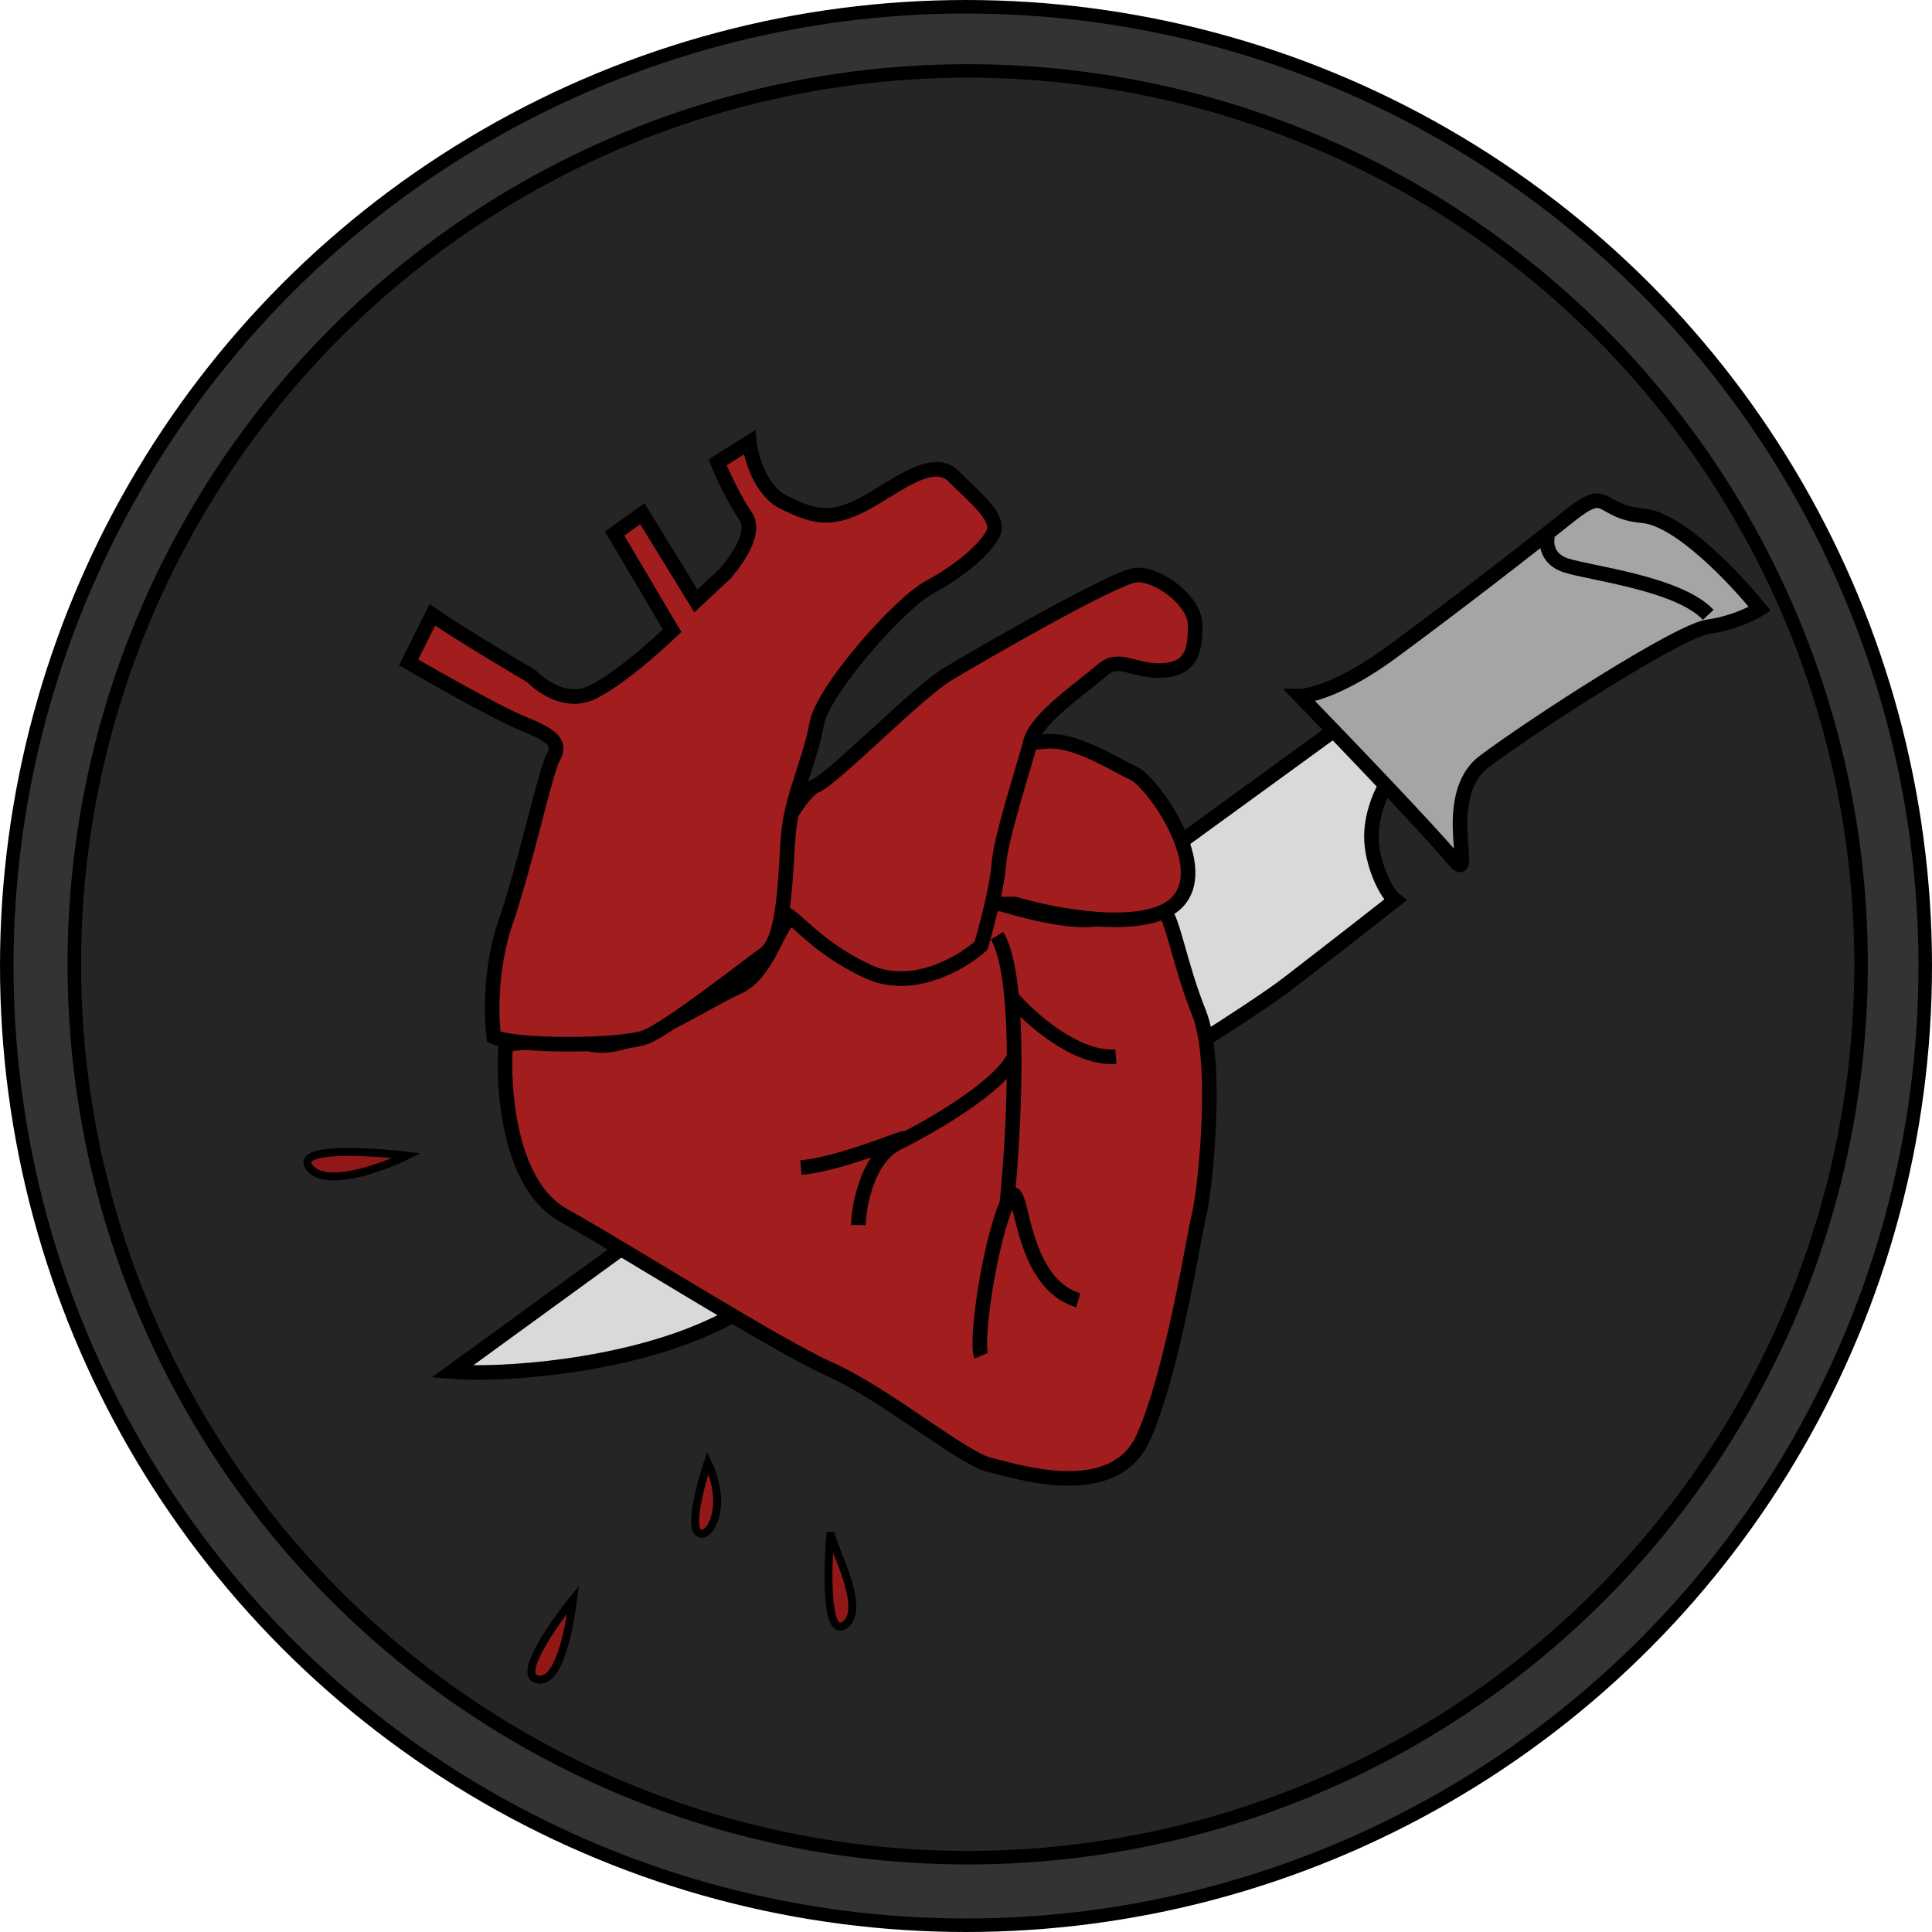 <svg width="175" height="175" viewBox="0 0 175 175" fill="none" xmlns="http://www.w3.org/2000/svg">
<circle cx="87.5" cy="87.5" r="86.888" fill="#333333" stroke="black" stroke-width="1.224"/>
<circle cx="87.653" cy="87.347" r="80.922" fill="#252525" stroke="black" stroke-width="1.224"/>
<path d="M36.833 104.68C33.303 104.261 26.604 103.89 28.039 105.757C29.475 107.623 34.5 105.816 36.833 104.68Z" fill="#921818"/>
<path d="M51.906 144.877C50.172 147.03 47.061 151.48 48.497 152.055C50.291 152.772 51.368 149.004 51.906 144.877Z" fill="#921818"/>
<path d="M64.109 132.495C63.511 134.289 62.494 138.058 63.212 138.775C64.109 139.673 66.083 136.622 64.109 132.495Z" fill="#921818"/>
<path d="M75.235 138.775C74.936 142.065 74.768 148.358 76.491 147.21C78.644 145.774 75.235 139.852 75.235 138.775Z" fill="#921818"/>
<path d="M36.833 104.68C33.303 104.261 26.604 103.89 28.039 105.757C29.475 107.623 34.5 105.816 36.833 104.68Z" stroke="black" stroke-width="0.718"/>
<path d="M51.906 144.877C50.172 147.03 47.061 151.48 48.497 152.055C50.291 152.772 51.368 149.004 51.906 144.877Z" stroke="black" stroke-width="0.718"/>
<path d="M64.109 132.495C63.511 134.289 62.494 138.058 63.212 138.775C64.109 139.673 66.083 136.622 64.109 132.495Z" stroke="black" stroke-width="0.718"/>
<path d="M75.235 138.775C74.936 142.065 74.768 148.358 76.491 147.21C78.644 145.774 75.235 139.852 75.235 138.775Z" stroke="black" stroke-width="0.718"/>
<path d="M40.959 124.24L121.174 65.919L125.839 70.585C125.301 71.362 124.224 73.492 124.224 75.789C124.224 78.086 125.48 80.873 126.378 81.531C125.241 82.428 121.712 85.192 116.687 89.068C110.407 93.913 74.517 115.447 64.467 120.113C56.428 123.845 45.326 124.599 40.959 124.24Z" fill="#D9D9D9" stroke="black" stroke-width="1.321"/>
<path d="M51.009 110.064C46.128 107.336 45.506 98.639 45.805 94.631C47.3 94.392 50.973 94.057 53.701 94.631C57.11 95.349 63.929 90.683 66.8 89.427C69.672 88.171 70.569 83.326 71.646 83.326C72.722 83.326 75.235 86.376 77.747 87.453C80.259 88.53 85.104 87.094 87.258 86.376C88.981 85.802 89.531 82.907 89.591 81.531C91.325 82.129 95.477 83.326 98.204 83.326C101.614 83.326 104.485 81.531 105.382 82.428C106.279 83.326 106.818 87.274 108.612 91.76C110.407 96.246 109.151 107.91 108.612 110.064C108.074 112.217 106.279 124.061 103.588 130.162C100.896 136.264 91.924 133.213 89.591 132.675C87.258 132.136 80.08 126.214 75.235 124.061C70.389 121.908 57.11 113.473 51.009 110.064Z" fill="#A21E1E" stroke="black" stroke-width="1.321"/>
<path d="M106.459 81.889C103.588 84.474 95.572 82.966 91.924 81.889H90.308C88.813 80.334 85.571 76.865 84.566 75.429C83.31 73.635 84.925 70.046 85.822 68.431C86.719 66.816 91.924 67.533 94.615 67.174C97.307 66.816 101.075 69.328 102.691 70.046C104.306 70.763 110.048 78.659 106.459 81.889Z" fill="#A21E1E" stroke="black" stroke-width="1.321"/>
<path d="M78.626 88.002C82.646 89.868 87.12 87.225 88.855 85.669C89.334 84.054 90.326 80.322 90.47 78.312C90.65 75.8 92.803 69.339 93.341 67.186C93.88 65.033 98.186 62.161 99.801 60.726C101.417 59.29 102.673 60.905 105.364 60.726C108.056 60.546 108.254 58.741 108.254 56.588C108.254 54.434 104.862 51.912 102.888 52.091C100.914 52.27 88.514 59.459 85.822 61.074C83.131 62.689 75.576 70.416 73.961 71.134C72.346 71.852 70.731 75.62 69.474 77.415C68.218 79.209 69.474 82.439 70.731 82.619C71.987 82.798 73.602 85.669 78.626 88.002Z" fill="#A21E1E" stroke="black" stroke-width="1.321"/>
<path d="M45.805 83.505C44.369 87.668 44.489 92.178 44.728 93.913C46.523 94.81 56.392 94.81 58.546 93.913C60.699 93.016 67.339 87.812 69.313 86.376C71.287 84.941 71.107 78.121 71.466 75.071C71.825 72.02 73.44 68.611 73.978 65.56C74.517 62.509 81.515 54.614 84.207 53.178C86.899 51.742 89.232 49.768 89.95 48.333C90.667 46.897 88.334 45.103 86.361 43.129C84.386 41.155 80.797 44.385 77.926 45.821C75.055 47.256 73.44 46.718 70.928 45.462C68.918 44.457 67.997 41.394 67.877 40.078L65.006 41.873C65.365 42.83 66.513 45.282 67.518 46.718C68.523 48.153 66.92 50.486 65.724 51.922L63.032 54.434L58.187 46.538L56.931 47.436L55.675 48.333L60.879 57.126C59.204 58.741 55.998 61.54 53.701 62.689C50.829 64.124 48.138 61.253 48.138 61.253C48.138 61.253 41.917 57.604 39.165 55.69L37.012 59.997C39.584 61.492 45.266 64.699 47.42 65.56C50.112 66.637 50.829 67.355 50.112 68.611C49.394 69.867 47.599 78.301 45.805 83.505Z" fill="#A21E1E" stroke="black" stroke-width="1.321"/>
<path d="M131.582 77.763C129.716 75.466 121.592 66.996 117.764 63.048C118.721 63.048 121.712 62.258 126.019 59.1C131.402 55.152 138.58 49.589 142.169 46.718C145.758 43.847 144.682 46.359 148.809 46.718C152.111 47.005 157.243 52.461 159.397 55.152C158.739 55.571 156.884 56.48 154.731 56.767C152.039 57.126 138.76 65.74 134.453 68.97C130.146 72.2 133.915 80.634 131.582 77.763Z" fill="#A5A5A5" stroke="black" stroke-width="1.321"/>
<path d="M88.873 122.804C88.335 121.548 89.591 112.755 91.206 108.986M91.206 108.986C92.821 105.218 91.744 115.985 97.666 117.78M91.206 108.986C91.538 105.699 91.891 100.516 91.865 95.707M90.308 84.761C90.99 85.868 91.404 87.876 91.632 90.324M91.632 90.324C93.284 92.238 97.487 95.994 101.076 95.707M91.632 90.324C91.785 91.967 91.854 93.808 91.865 95.707M77.747 110.96C77.807 109.106 78.573 105.039 81.157 103.603M81.157 103.603C84.387 101.808 76.85 105.397 72.543 105.756M81.157 103.603C84.168 102.132 90.525 98.493 91.865 95.707" stroke="black" stroke-width="1.321"/>
<path d="M140.195 48.512C140.016 49.17 140.088 50.629 141.811 51.203C143.964 51.921 152.039 52.819 154.731 55.69" stroke="black" stroke-width="1.321"/>
</svg>
